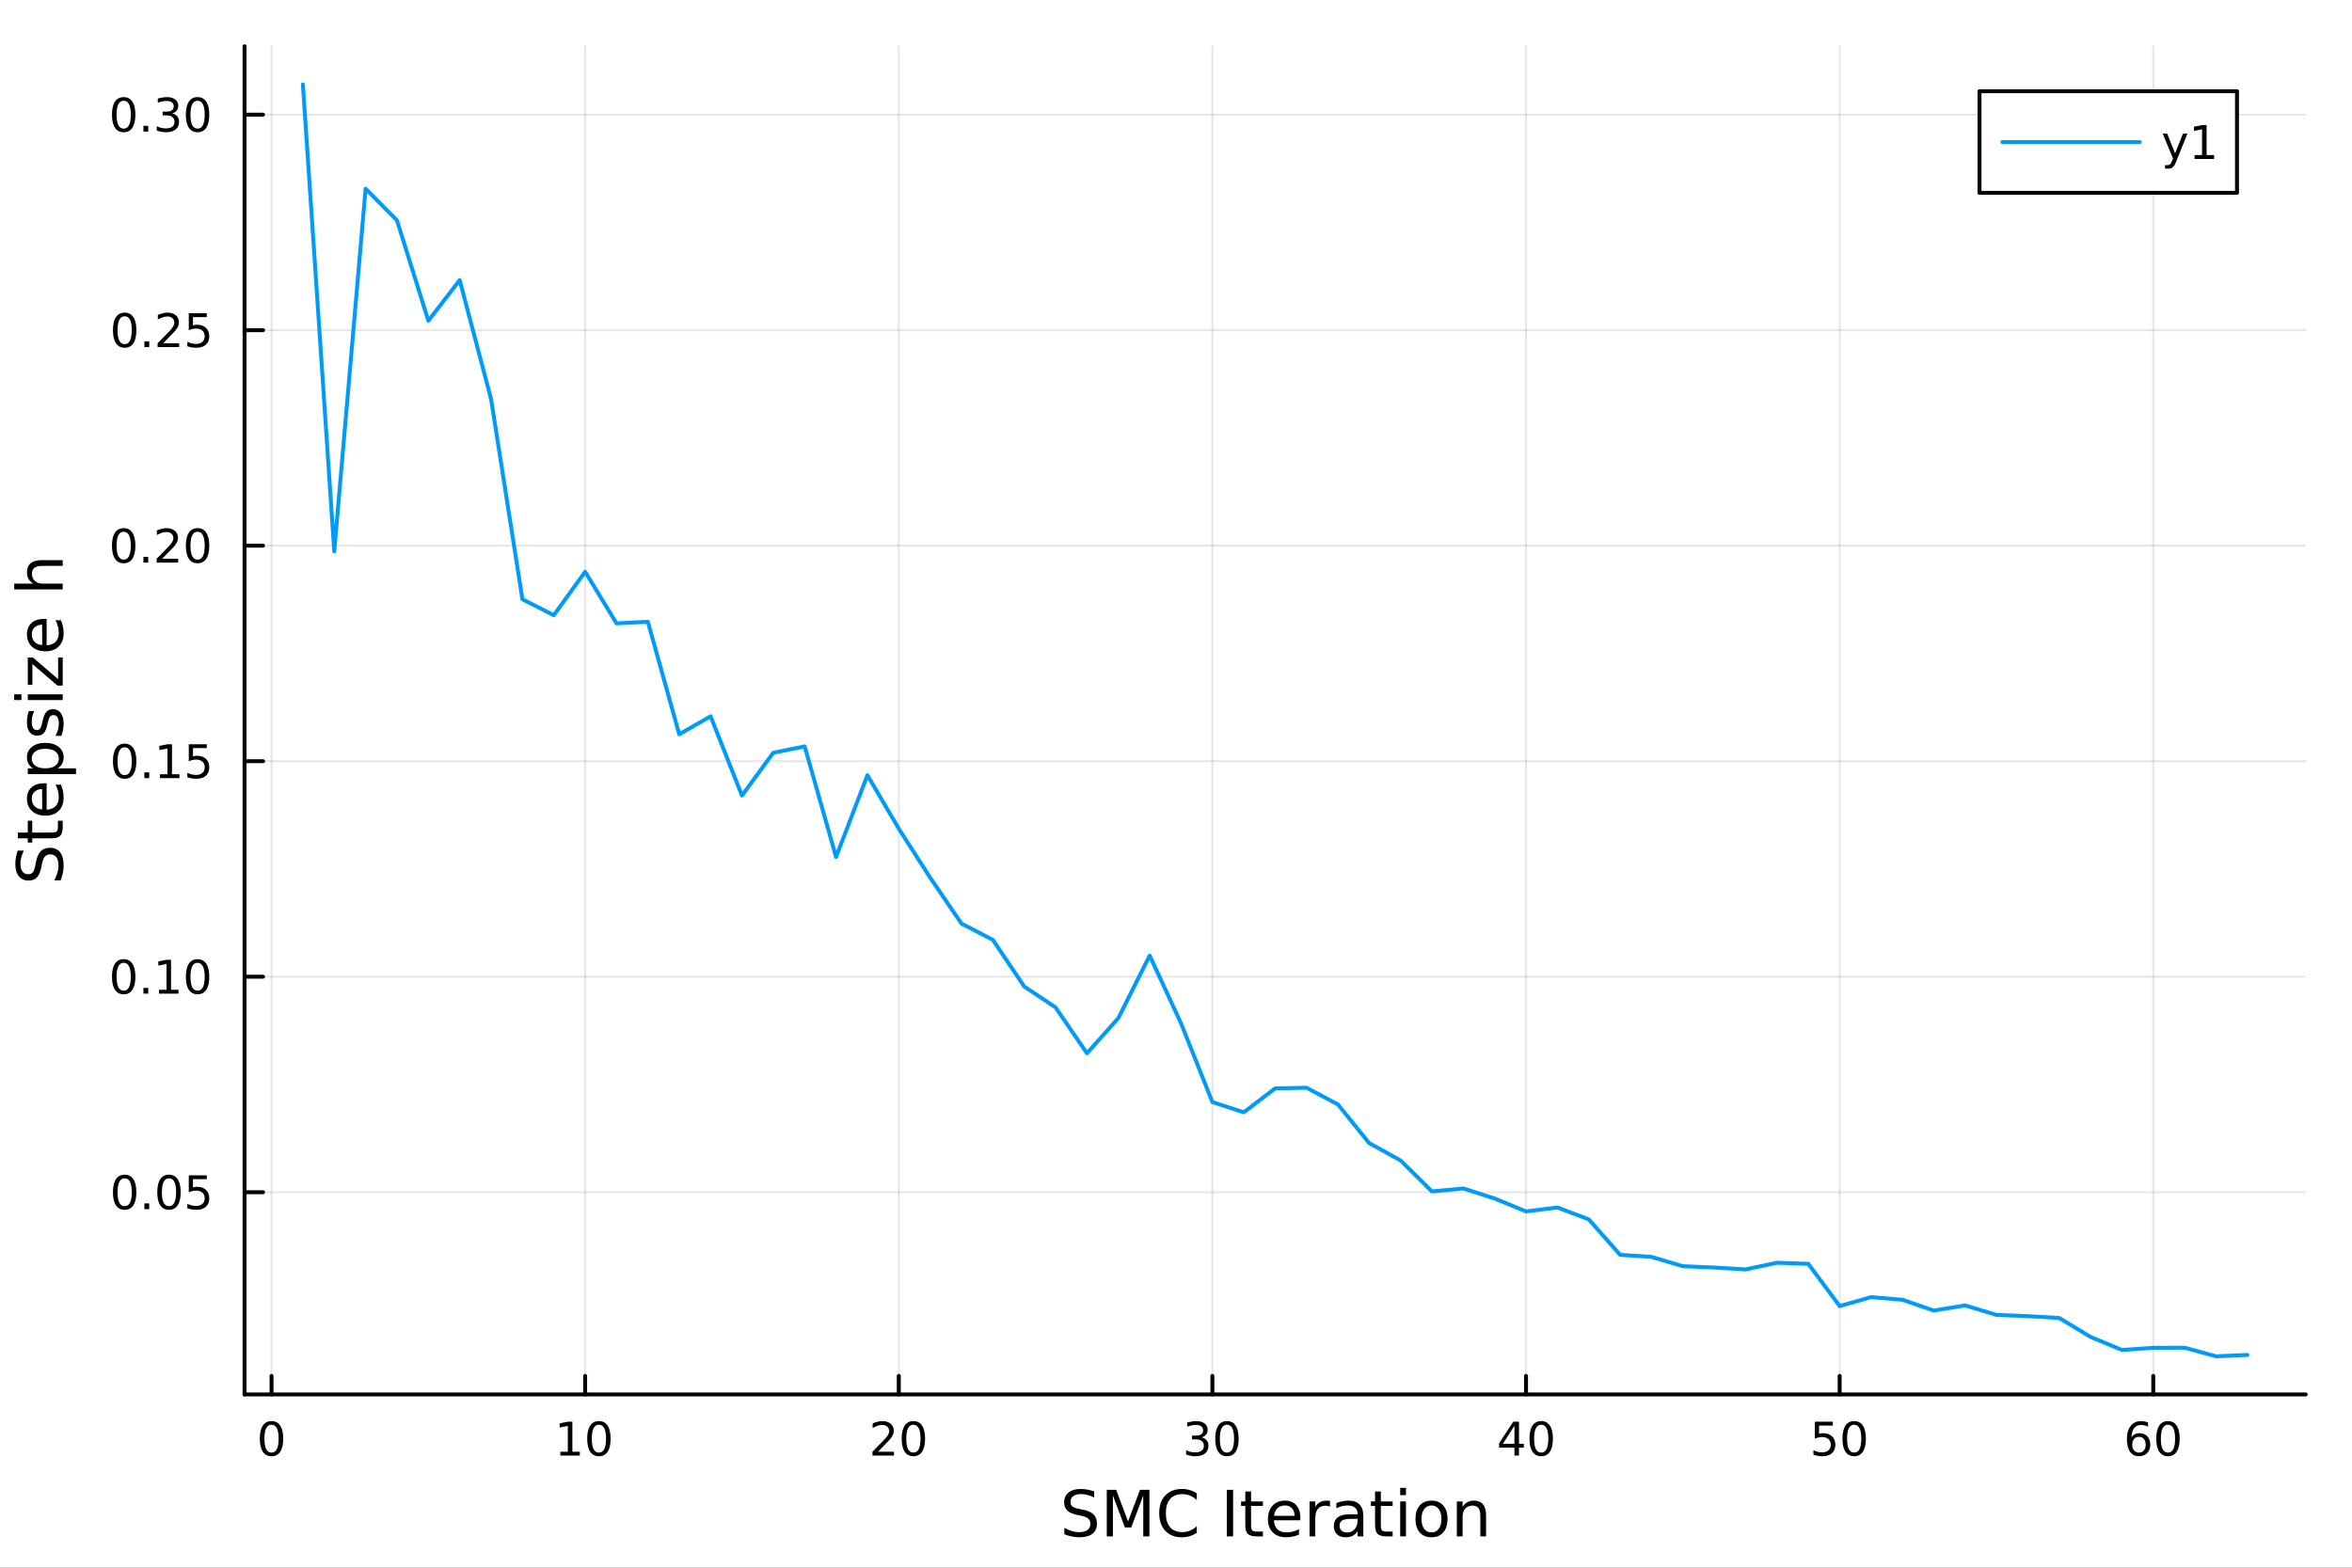<?xml version="1.0" encoding="utf-8"?>
<svg xmlns="http://www.w3.org/2000/svg" xmlns:xlink="http://www.w3.org/1999/xlink" width="600" height="400" viewBox="0 0 2400 1600">
<rect x="0" y="0" width="2400" height="1600" fill="#333333" stroke="none"/>
<defs>
  <clipPath id="clip180">
    <rect x="0" y="0" width="2400" height="1600"/>
  </clipPath>
</defs>
<path clip-path="url(#clip180)" d="M0 1600 L2400 1600 L2400 0 L0 0  Z" fill="#ffffff" fill-rule="evenodd" fill-opacity="1"/>
<defs>
  <clipPath id="clip181">
    <rect x="480" y="0" width="1681" height="1600"/>
  </clipPath>
</defs>
<path clip-path="url(#clip180)" d="M249.542 1423.18 L2352.76 1423.18 L2352.76 47.244 L249.542 47.244  Z" fill="#ffffff" fill-rule="evenodd" fill-opacity="1"/>
<defs>
  <clipPath id="clip182">
    <rect x="249" y="47" width="2104" height="1377"/>
  </clipPath>
</defs>
<polyline clip-path="url(#clip182)" style="stroke:#000000; stroke-linecap:round; stroke-linejoin:round; stroke-width:2; stroke-opacity:0.1; fill:none" points="277.064,1423.18 277.064,47.244 "/>
<polyline clip-path="url(#clip182)" style="stroke:#000000; stroke-linecap:round; stroke-linejoin:round; stroke-width:2; stroke-opacity:0.1; fill:none" points="597.091,1423.18 597.091,47.244 "/>
<polyline clip-path="url(#clip182)" style="stroke:#000000; stroke-linecap:round; stroke-linejoin:round; stroke-width:2; stroke-opacity:0.1; fill:none" points="917.117,1423.18 917.117,47.244 "/>
<polyline clip-path="url(#clip182)" style="stroke:#000000; stroke-linecap:round; stroke-linejoin:round; stroke-width:2; stroke-opacity:0.1; fill:none" points="1237.14,1423.18 1237.14,47.244 "/>
<polyline clip-path="url(#clip182)" style="stroke:#000000; stroke-linecap:round; stroke-linejoin:round; stroke-width:2; stroke-opacity:0.1; fill:none" points="1557.17,1423.18 1557.17,47.244 "/>
<polyline clip-path="url(#clip182)" style="stroke:#000000; stroke-linecap:round; stroke-linejoin:round; stroke-width:2; stroke-opacity:0.1; fill:none" points="1877.2,1423.18 1877.2,47.244 "/>
<polyline clip-path="url(#clip182)" style="stroke:#000000; stroke-linecap:round; stroke-linejoin:round; stroke-width:2; stroke-opacity:0.1; fill:none" points="2197.22,1423.18 2197.22,47.244 "/>
<polyline clip-path="url(#clip182)" style="stroke:#000000; stroke-linecap:round; stroke-linejoin:round; stroke-width:2; stroke-opacity:0.1; fill:none" points="249.542,1216.8 2352.76,1216.8 "/>
<polyline clip-path="url(#clip182)" style="stroke:#000000; stroke-linecap:round; stroke-linejoin:round; stroke-width:2; stroke-opacity:0.1; fill:none" points="249.542,996.844 2352.76,996.844 "/>
<polyline clip-path="url(#clip182)" style="stroke:#000000; stroke-linecap:round; stroke-linejoin:round; stroke-width:2; stroke-opacity:0.1; fill:none" points="249.542,776.889 2352.76,776.889 "/>
<polyline clip-path="url(#clip182)" style="stroke:#000000; stroke-linecap:round; stroke-linejoin:round; stroke-width:2; stroke-opacity:0.1; fill:none" points="249.542,556.934 2352.76,556.934 "/>
<polyline clip-path="url(#clip182)" style="stroke:#000000; stroke-linecap:round; stroke-linejoin:round; stroke-width:2; stroke-opacity:0.1; fill:none" points="249.542,336.98 2352.76,336.98 "/>
<polyline clip-path="url(#clip182)" style="stroke:#000000; stroke-linecap:round; stroke-linejoin:round; stroke-width:2; stroke-opacity:0.1; fill:none" points="249.542,117.025 2352.76,117.025 "/>
<polyline clip-path="url(#clip180)" style="stroke:#000000; stroke-linecap:round; stroke-linejoin:round; stroke-width:4; stroke-opacity:1; fill:none" points="249.542,1423.18 2352.76,1423.18 "/>
<polyline clip-path="url(#clip180)" style="stroke:#000000; stroke-linecap:round; stroke-linejoin:round; stroke-width:4; stroke-opacity:1; fill:none" points="277.064,1423.18 277.064,1404.28 "/>
<polyline clip-path="url(#clip180)" style="stroke:#000000; stroke-linecap:round; stroke-linejoin:round; stroke-width:4; stroke-opacity:1; fill:none" points="597.091,1423.18 597.091,1404.28 "/>
<polyline clip-path="url(#clip180)" style="stroke:#000000; stroke-linecap:round; stroke-linejoin:round; stroke-width:4; stroke-opacity:1; fill:none" points="917.117,1423.18 917.117,1404.28 "/>
<polyline clip-path="url(#clip180)" style="stroke:#000000; stroke-linecap:round; stroke-linejoin:round; stroke-width:4; stroke-opacity:1; fill:none" points="1237.14,1423.18 1237.14,1404.28 "/>
<polyline clip-path="url(#clip180)" style="stroke:#000000; stroke-linecap:round; stroke-linejoin:round; stroke-width:4; stroke-opacity:1; fill:none" points="1557.17,1423.18 1557.17,1404.28 "/>
<polyline clip-path="url(#clip180)" style="stroke:#000000; stroke-linecap:round; stroke-linejoin:round; stroke-width:4; stroke-opacity:1; fill:none" points="1877.2,1423.18 1877.2,1404.28 "/>
<polyline clip-path="url(#clip180)" style="stroke:#000000; stroke-linecap:round; stroke-linejoin:round; stroke-width:4; stroke-opacity:1; fill:none" points="2197.22,1423.18 2197.22,1404.28 "/>
<path clip-path="url(#clip180)" d="M277.064 1454.1 Q273.453 1454.1 271.625 1457.66 Q269.819 1461.2 269.819 1468.33 Q269.819 1475.44 271.625 1479.01 Q273.453 1482.55 277.064 1482.55 Q280.699 1482.55 282.504 1479.01 Q284.333 1475.44 284.333 1468.33 Q284.333 1461.2 282.504 1457.66 Q280.699 1454.1 277.064 1454.1 M277.064 1450.39 Q282.874 1450.39 285.93 1455 Q289.009 1459.58 289.009 1468.33 Q289.009 1477.06 285.93 1481.67 Q282.874 1486.25 277.064 1486.25 Q271.254 1486.25 268.175 1481.67 Q265.12 1477.06 265.12 1468.33 Q265.12 1459.58 268.175 1455 Q271.254 1450.39 277.064 1450.39 Z" fill="#000000" fill-rule="nonzero" fill-opacity="1" /><path clip-path="url(#clip180)" d="M571.778 1481.64 L579.417 1481.64 L579.417 1455.28 L571.107 1456.95 L571.107 1452.69 L579.371 1451.02 L584.047 1451.02 L584.047 1481.64 L591.686 1481.64 L591.686 1485.58 L571.778 1485.58 L571.778 1481.64 Z" fill="#000000" fill-rule="nonzero" fill-opacity="1" /><path clip-path="url(#clip180)" d="M611.13 1454.1 Q607.519 1454.1 605.69 1457.66 Q603.885 1461.2 603.885 1468.33 Q603.885 1475.44 605.69 1479.01 Q607.519 1482.55 611.13 1482.55 Q614.764 1482.55 616.57 1479.01 Q618.399 1475.44 618.399 1468.33 Q618.399 1461.2 616.57 1457.66 Q614.764 1454.1 611.13 1454.1 M611.13 1450.39 Q616.94 1450.39 619.996 1455 Q623.074 1459.58 623.074 1468.33 Q623.074 1477.06 619.996 1481.67 Q616.94 1486.25 611.13 1486.25 Q605.32 1486.25 602.241 1481.67 Q599.186 1477.06 599.186 1468.33 Q599.186 1459.58 602.241 1455 Q605.32 1450.39 611.13 1450.39 Z" fill="#000000" fill-rule="nonzero" fill-opacity="1" /><path clip-path="url(#clip180)" d="M895.89 1481.64 L912.21 1481.64 L912.21 1485.58 L890.266 1485.58 L890.266 1481.64 Q892.928 1478.89 897.511 1474.26 Q902.117 1469.61 903.298 1468.27 Q905.543 1465.74 906.423 1464.01 Q907.326 1462.25 907.326 1460.56 Q907.326 1457.8 905.381 1456.07 Q903.46 1454.33 900.358 1454.33 Q898.159 1454.33 895.705 1455.09 Q893.275 1455.86 890.497 1457.41 L890.497 1452.69 Q893.321 1451.55 895.775 1450.97 Q898.228 1450.39 900.265 1450.39 Q905.636 1450.39 908.83 1453.08 Q912.025 1455.77 912.025 1460.26 Q912.025 1462.39 911.214 1464.31 Q910.427 1466.2 908.321 1468.8 Q907.742 1469.47 904.64 1472.69 Q901.539 1475.88 895.89 1481.64 Z" fill="#000000" fill-rule="nonzero" fill-opacity="1" /><path clip-path="url(#clip180)" d="M932.025 1454.1 Q928.413 1454.1 926.585 1457.66 Q924.779 1461.2 924.779 1468.33 Q924.779 1475.44 926.585 1479.01 Q928.413 1482.55 932.025 1482.55 Q935.659 1482.55 937.464 1479.01 Q939.293 1475.44 939.293 1468.33 Q939.293 1461.2 937.464 1457.66 Q935.659 1454.1 932.025 1454.1 M932.025 1450.39 Q937.835 1450.39 940.89 1455 Q943.969 1459.58 943.969 1468.33 Q943.969 1477.06 940.89 1481.67 Q937.835 1486.25 932.025 1486.25 Q926.214 1486.25 923.136 1481.67 Q920.08 1477.06 920.08 1468.33 Q920.08 1459.58 923.136 1455 Q926.214 1450.39 932.025 1450.39 Z" fill="#000000" fill-rule="nonzero" fill-opacity="1" /><path clip-path="url(#clip180)" d="M1225.99 1466.95 Q1229.34 1467.66 1231.22 1469.93 Q1233.12 1472.2 1233.12 1475.53 Q1233.12 1480.65 1229.6 1483.45 Q1226.08 1486.25 1219.6 1486.25 Q1217.42 1486.25 1215.11 1485.81 Q1212.82 1485.39 1210.36 1484.54 L1210.36 1480.02 Q1212.31 1481.16 1214.62 1481.74 Q1216.94 1482.32 1219.46 1482.32 Q1223.86 1482.32 1226.15 1480.58 Q1228.46 1478.84 1228.46 1475.53 Q1228.46 1472.48 1226.31 1470.77 Q1224.18 1469.03 1220.36 1469.03 L1216.33 1469.03 L1216.33 1465.19 L1220.55 1465.19 Q1224 1465.19 1225.82 1463.82 Q1227.65 1462.43 1227.65 1459.84 Q1227.65 1457.18 1225.75 1455.77 Q1223.88 1454.33 1220.36 1454.33 Q1218.44 1454.33 1216.24 1454.75 Q1214.04 1455.16 1211.4 1456.04 L1211.4 1451.88 Q1214.07 1451.14 1216.38 1450.77 Q1218.72 1450.39 1220.78 1450.39 Q1226.1 1450.39 1229.2 1452.83 Q1232.31 1455.23 1232.31 1459.35 Q1232.31 1462.22 1230.66 1464.21 Q1229.02 1466.18 1225.99 1466.95 Z" fill="#000000" fill-rule="nonzero" fill-opacity="1" /><path clip-path="url(#clip180)" d="M1251.98 1454.1 Q1248.37 1454.1 1246.54 1457.66 Q1244.74 1461.2 1244.74 1468.33 Q1244.74 1475.44 1246.54 1479.01 Q1248.37 1482.55 1251.98 1482.55 Q1255.62 1482.55 1257.42 1479.01 Q1259.25 1475.44 1259.25 1468.33 Q1259.25 1461.2 1257.42 1457.66 Q1255.62 1454.1 1251.98 1454.1 M1251.98 1450.39 Q1257.79 1450.39 1260.85 1455 Q1263.93 1459.58 1263.93 1468.33 Q1263.93 1477.06 1260.85 1481.67 Q1257.79 1486.25 1251.98 1486.25 Q1246.17 1486.25 1243.09 1481.67 Q1240.04 1477.06 1240.04 1468.33 Q1240.04 1459.58 1243.09 1455 Q1246.17 1450.39 1251.98 1450.39 Z" fill="#000000" fill-rule="nonzero" fill-opacity="1" /><path clip-path="url(#clip180)" d="M1545.34 1455.09 L1533.54 1473.54 L1545.34 1473.54 L1545.34 1455.09 M1544.11 1451.02 L1549.99 1451.02 L1549.99 1473.54 L1554.92 1473.54 L1554.92 1477.43 L1549.99 1477.43 L1549.99 1485.58 L1545.34 1485.58 L1545.34 1477.43 L1529.74 1477.43 L1529.74 1472.92 L1544.11 1451.02 Z" fill="#000000" fill-rule="nonzero" fill-opacity="1" /><path clip-path="url(#clip180)" d="M1572.66 1454.1 Q1569.05 1454.1 1567.22 1457.66 Q1565.41 1461.2 1565.41 1468.33 Q1565.41 1475.44 1567.22 1479.01 Q1569.05 1482.55 1572.66 1482.55 Q1576.29 1482.55 1578.1 1479.01 Q1579.92 1475.44 1579.92 1468.33 Q1579.92 1461.2 1578.1 1457.66 Q1576.29 1454.1 1572.66 1454.1 M1572.66 1450.39 Q1578.47 1450.39 1581.52 1455 Q1584.6 1459.58 1584.6 1468.33 Q1584.6 1477.06 1581.52 1481.67 Q1578.47 1486.25 1572.66 1486.25 Q1566.85 1486.25 1563.77 1481.67 Q1560.71 1477.06 1560.71 1468.33 Q1560.71 1459.58 1563.77 1455 Q1566.85 1450.39 1572.66 1450.39 Z" fill="#000000" fill-rule="nonzero" fill-opacity="1" /><path clip-path="url(#clip180)" d="M1851.9 1451.02 L1870.25 1451.02 L1870.25 1454.96 L1856.18 1454.96 L1856.18 1463.43 Q1857.2 1463.08 1858.22 1462.92 Q1859.23 1462.73 1860.25 1462.73 Q1866.04 1462.73 1869.42 1465.9 Q1872.8 1469.08 1872.8 1474.49 Q1872.8 1480.07 1869.33 1483.17 Q1865.85 1486.25 1859.53 1486.25 Q1857.36 1486.25 1855.09 1485.88 Q1852.84 1485.51 1850.44 1484.77 L1850.44 1480.07 Q1852.52 1481.2 1854.74 1481.76 Q1856.97 1482.32 1859.44 1482.32 Q1863.45 1482.32 1865.78 1480.21 Q1868.12 1478.1 1868.12 1474.49 Q1868.12 1470.88 1865.78 1468.77 Q1863.45 1466.67 1859.44 1466.67 Q1857.57 1466.67 1855.69 1467.08 Q1853.84 1467.5 1851.9 1468.38 L1851.9 1451.02 Z" fill="#000000" fill-rule="nonzero" fill-opacity="1" /><path clip-path="url(#clip180)" d="M1892.01 1454.1 Q1888.4 1454.1 1886.57 1457.66 Q1884.77 1461.2 1884.77 1468.33 Q1884.77 1475.44 1886.57 1479.01 Q1888.4 1482.55 1892.01 1482.55 Q1895.65 1482.55 1897.45 1479.01 Q1899.28 1475.44 1899.28 1468.33 Q1899.28 1461.2 1897.45 1457.66 Q1895.65 1454.1 1892.01 1454.1 M1892.01 1450.39 Q1897.82 1450.39 1900.88 1455 Q1903.96 1459.58 1903.96 1468.33 Q1903.96 1477.06 1900.88 1481.67 Q1897.82 1486.25 1892.01 1486.25 Q1886.2 1486.25 1883.12 1481.67 Q1880.07 1477.06 1880.07 1468.33 Q1880.07 1459.58 1883.12 1455 Q1886.2 1450.39 1892.01 1450.39 Z" fill="#000000" fill-rule="nonzero" fill-opacity="1" /><path clip-path="url(#clip180)" d="M2182.63 1466.44 Q2179.48 1466.44 2177.63 1468.59 Q2175.8 1470.74 2175.8 1474.49 Q2175.8 1478.22 2177.63 1480.39 Q2179.48 1482.55 2182.63 1482.55 Q2185.78 1482.55 2187.61 1480.39 Q2189.46 1478.22 2189.46 1474.49 Q2189.46 1470.74 2187.61 1468.59 Q2185.78 1466.44 2182.63 1466.44 M2191.91 1451.78 L2191.91 1456.04 Q2190.15 1455.21 2188.35 1454.77 Q2186.56 1454.33 2184.8 1454.33 Q2180.17 1454.33 2177.72 1457.45 Q2175.29 1460.58 2174.94 1466.9 Q2176.31 1464.89 2178.37 1463.82 Q2180.43 1462.73 2182.91 1462.73 Q2188.11 1462.73 2191.12 1465.9 Q2194.16 1469.05 2194.16 1474.49 Q2194.16 1479.82 2191.01 1483.03 Q2187.86 1486.25 2182.63 1486.25 Q2176.63 1486.25 2173.46 1481.67 Q2170.29 1477.06 2170.29 1468.33 Q2170.29 1460.14 2174.18 1455.28 Q2178.07 1450.39 2184.62 1450.39 Q2186.38 1450.39 2188.16 1450.74 Q2189.97 1451.09 2191.91 1451.78 Z" fill="#000000" fill-rule="nonzero" fill-opacity="1" /><path clip-path="url(#clip180)" d="M2212.21 1454.1 Q2208.6 1454.1 2206.77 1457.66 Q2204.97 1461.2 2204.97 1468.33 Q2204.97 1475.44 2206.77 1479.01 Q2208.6 1482.55 2212.21 1482.55 Q2215.85 1482.55 2217.65 1479.01 Q2219.48 1475.44 2219.48 1468.33 Q2219.48 1461.2 2217.65 1457.66 Q2215.85 1454.1 2212.21 1454.1 M2212.21 1450.39 Q2218.02 1450.39 2221.08 1455 Q2224.16 1459.58 2224.16 1468.33 Q2224.16 1477.06 2221.08 1481.67 Q2218.02 1486.25 2212.21 1486.25 Q2206.4 1486.25 2203.32 1481.67 Q2200.27 1477.06 2200.27 1468.33 Q2200.27 1459.58 2203.32 1455 Q2206.4 1450.39 2212.21 1450.39 Z" fill="#000000" fill-rule="nonzero" fill-opacity="1" /><path clip-path="url(#clip180)" d="M1116.48 1522.08 L1116.48 1528.35 Q1112.82 1526.6 1109.57 1525.74 Q1106.33 1524.88 1103.3 1524.88 Q1098.05 1524.88 1095.19 1526.92 Q1092.35 1528.96 1092.35 1532.71 Q1092.35 1535.87 1094.23 1537.49 Q1096.14 1539.08 1101.42 1540.07 L1105.31 1540.86 Q1112.5 1542.23 1115.91 1545.7 Q1119.34 1549.14 1119.34 1554.93 Q1119.34 1561.84 1114.7 1565.4 Q1110.08 1568.97 1101.14 1568.97 Q1097.76 1568.97 1093.95 1568.2 Q1090.16 1567.44 1086.08 1565.94 L1086.08 1559.32 Q1090 1561.52 1093.75 1562.63 Q1097.51 1563.75 1101.14 1563.75 Q1106.64 1563.75 1109.64 1561.58 Q1112.63 1559.42 1112.63 1555.41 Q1112.63 1551.91 1110.46 1549.93 Q1108.33 1547.96 1103.43 1546.97 L1099.52 1546.21 Q1092.32 1544.78 1089.11 1541.72 Q1085.89 1538.67 1085.89 1533.22 Q1085.89 1526.92 1090.32 1523.29 Q1094.77 1519.66 1102.57 1519.66 Q1105.91 1519.66 1109.38 1520.27 Q1112.85 1520.87 1116.48 1522.08 Z" fill="#000000" fill-rule="nonzero" fill-opacity="1" /><path clip-path="url(#clip180)" d="M1129.37 1520.52 L1138.95 1520.52 L1151.08 1552.86 L1163.27 1520.52 L1172.85 1520.52 L1172.85 1568.04 L1166.58 1568.04 L1166.58 1526.32 L1154.32 1558.91 L1147.86 1558.91 L1135.61 1526.32 L1135.61 1568.04 L1129.37 1568.04 L1129.37 1520.52 Z" fill="#000000" fill-rule="nonzero" fill-opacity="1" /><path clip-path="url(#clip180)" d="M1221.2 1524.18 L1221.2 1530.96 Q1217.95 1527.94 1214.26 1526.44 Q1210.6 1524.95 1206.46 1524.95 Q1198.31 1524.95 1193.98 1529.95 Q1189.65 1534.91 1189.65 1544.33 Q1189.65 1553.72 1193.98 1558.72 Q1198.31 1563.68 1206.46 1563.68 Q1210.6 1563.68 1214.26 1562.19 Q1217.95 1560.69 1221.2 1557.67 L1221.2 1564.38 Q1217.82 1566.68 1214.03 1567.82 Q1210.28 1568.97 1206.08 1568.97 Q1195.29 1568.97 1189.08 1562.38 Q1182.87 1555.76 1182.87 1544.33 Q1182.87 1532.87 1189.08 1526.28 Q1195.29 1519.66 1206.08 1519.66 Q1210.34 1519.66 1214.1 1520.81 Q1217.89 1521.92 1221.2 1524.18 Z" fill="#000000" fill-rule="nonzero" fill-opacity="1" /><path clip-path="url(#clip180)" d="M1251.85 1520.52 L1258.28 1520.52 L1258.28 1568.04 L1251.85 1568.04 L1251.85 1520.52 Z" fill="#000000" fill-rule="nonzero" fill-opacity="1" /><path clip-path="url(#clip180)" d="M1276.61 1522.27 L1276.61 1532.4 L1288.67 1532.4 L1288.67 1536.95 L1276.61 1536.95 L1276.61 1556.3 Q1276.61 1560.66 1277.79 1561.9 Q1279 1563.14 1282.66 1563.14 L1288.67 1563.14 L1288.67 1568.04 L1282.66 1568.04 Q1275.88 1568.04 1273.3 1565.53 Q1270.72 1562.98 1270.72 1556.3 L1270.72 1536.95 L1266.42 1536.95 L1266.42 1532.4 L1270.72 1532.4 L1270.72 1522.27 L1276.61 1522.27 Z" fill="#000000" fill-rule="nonzero" fill-opacity="1" /><path clip-path="url(#clip180)" d="M1326.87 1548.76 L1326.87 1551.62 L1299.94 1551.62 Q1300.32 1557.67 1303.57 1560.85 Q1306.85 1564 1312.67 1564 Q1316.04 1564 1319.2 1563.17 Q1322.38 1562.35 1325.5 1560.69 L1325.5 1566.23 Q1322.35 1567.57 1319.04 1568.27 Q1315.73 1568.97 1312.32 1568.97 Q1303.79 1568.97 1298.79 1564 Q1293.83 1559.04 1293.83 1550.57 Q1293.83 1541.82 1298.54 1536.69 Q1303.28 1531.54 1311.3 1531.54 Q1318.5 1531.54 1322.67 1536.18 Q1326.87 1540.8 1326.87 1548.76 M1321.01 1547.04 Q1320.95 1542.23 1318.3 1539.37 Q1315.69 1536.5 1311.37 1536.5 Q1306.46 1536.5 1303.5 1539.27 Q1300.58 1542.04 1300.13 1547.07 L1321.01 1547.04 Z" fill="#000000" fill-rule="nonzero" fill-opacity="1" /><path clip-path="url(#clip180)" d="M1357.14 1537.87 Q1356.15 1537.3 1354.97 1537.04 Q1353.83 1536.76 1352.42 1536.76 Q1347.46 1536.76 1344.79 1540 Q1342.14 1543.22 1342.14 1549.27 L1342.14 1568.04 L1336.26 1568.04 L1336.26 1532.4 L1342.14 1532.4 L1342.14 1537.93 Q1343.99 1534.69 1346.95 1533.13 Q1349.91 1531.54 1354.14 1531.54 Q1354.75 1531.54 1355.48 1531.63 Q1356.21 1531.7 1357.1 1531.85 L1357.14 1537.87 Z" fill="#000000" fill-rule="nonzero" fill-opacity="1" /><path clip-path="url(#clip180)" d="M1379.48 1550.12 Q1372.38 1550.12 1369.64 1551.75 Q1366.91 1553.37 1366.91 1557.29 Q1366.91 1560.4 1368.94 1562.25 Q1371.01 1564.07 1374.55 1564.07 Q1379.42 1564.07 1382.34 1560.63 Q1385.3 1557.16 1385.3 1551.43 L1385.3 1550.12 L1379.48 1550.12 M1391.16 1547.71 L1391.16 1568.04 L1385.3 1568.04 L1385.3 1562.63 Q1383.3 1565.88 1380.31 1567.44 Q1377.31 1568.97 1372.99 1568.97 Q1367.51 1568.97 1364.26 1565.91 Q1361.05 1562.82 1361.05 1557.67 Q1361.05 1551.65 1365.06 1548.6 Q1369.1 1545.54 1377.09 1545.54 L1385.3 1545.54 L1385.3 1544.97 Q1385.3 1540.93 1382.63 1538.73 Q1379.99 1536.5 1375.18 1536.5 Q1372.13 1536.5 1369.23 1537.23 Q1366.33 1537.97 1363.66 1539.43 L1363.66 1534.02 Q1366.87 1532.78 1369.9 1532.17 Q1372.92 1531.54 1375.79 1531.54 Q1383.52 1531.54 1387.34 1535.55 Q1391.16 1539.56 1391.16 1547.71 Z" fill="#000000" fill-rule="nonzero" fill-opacity="1" /><path clip-path="url(#clip180)" d="M1409.02 1522.27 L1409.02 1532.4 L1421.08 1532.4 L1421.08 1536.95 L1409.02 1536.95 L1409.02 1556.3 Q1409.02 1560.66 1410.19 1561.9 Q1411.4 1563.14 1415.06 1563.14 L1421.08 1563.14 L1421.08 1568.04 L1415.06 1568.04 Q1408.28 1568.04 1405.71 1565.53 Q1403.13 1562.98 1403.13 1556.3 L1403.13 1536.95 L1398.83 1536.95 L1398.83 1532.4 L1403.13 1532.4 L1403.13 1522.27 L1409.02 1522.27 Z" fill="#000000" fill-rule="nonzero" fill-opacity="1" /><path clip-path="url(#clip180)" d="M1428.78 1532.4 L1434.64 1532.4 L1434.64 1568.04 L1428.78 1568.04 L1428.78 1532.4 M1428.78 1518.52 L1434.64 1518.52 L1434.64 1525.93 L1428.78 1525.93 L1428.78 1518.52 Z" fill="#000000" fill-rule="nonzero" fill-opacity="1" /><path clip-path="url(#clip180)" d="M1460.71 1536.5 Q1455.99 1536.5 1453.26 1540.19 Q1450.52 1543.85 1450.52 1550.25 Q1450.52 1556.65 1453.23 1560.34 Q1455.96 1564 1460.71 1564 Q1465.38 1564 1468.12 1560.31 Q1470.86 1556.62 1470.86 1550.25 Q1470.86 1543.92 1468.12 1540.23 Q1465.38 1536.5 1460.71 1536.5 M1460.71 1531.54 Q1468.34 1531.54 1472.7 1536.5 Q1477.07 1541.47 1477.07 1550.25 Q1477.07 1559 1472.7 1564 Q1468.34 1568.97 1460.71 1568.97 Q1453.03 1568.97 1448.67 1564 Q1444.35 1559 1444.35 1550.25 Q1444.35 1541.47 1448.67 1536.5 Q1453.03 1531.54 1460.71 1531.54 Z" fill="#000000" fill-rule="nonzero" fill-opacity="1" /><path clip-path="url(#clip180)" d="M1516.41 1546.53 L1516.41 1568.04 L1510.55 1568.04 L1510.55 1546.72 Q1510.55 1541.66 1508.58 1539.14 Q1506.6 1536.63 1502.66 1536.63 Q1497.91 1536.63 1495.18 1539.65 Q1492.44 1542.68 1492.44 1547.9 L1492.44 1568.04 L1486.55 1568.04 L1486.55 1532.4 L1492.44 1532.4 L1492.44 1537.93 Q1494.54 1534.72 1497.37 1533.13 Q1500.24 1531.54 1503.96 1531.54 Q1510.1 1531.54 1513.25 1535.36 Q1516.41 1539.14 1516.41 1546.53 Z" fill="#000000" fill-rule="nonzero" fill-opacity="1" /><polyline clip-path="url(#clip180)" style="stroke:#000000; stroke-linecap:round; stroke-linejoin:round; stroke-width:4; stroke-opacity:1; fill:none" points="249.542,1423.18 249.542,47.244 "/>
<polyline clip-path="url(#clip180)" style="stroke:#000000; stroke-linecap:round; stroke-linejoin:round; stroke-width:4; stroke-opacity:1; fill:none" points="249.542,1216.8 268.44,1216.8 "/>
<polyline clip-path="url(#clip180)" style="stroke:#000000; stroke-linecap:round; stroke-linejoin:round; stroke-width:4; stroke-opacity:1; fill:none" points="249.542,996.844 268.44,996.844 "/>
<polyline clip-path="url(#clip180)" style="stroke:#000000; stroke-linecap:round; stroke-linejoin:round; stroke-width:4; stroke-opacity:1; fill:none" points="249.542,776.889 268.44,776.889 "/>
<polyline clip-path="url(#clip180)" style="stroke:#000000; stroke-linecap:round; stroke-linejoin:round; stroke-width:4; stroke-opacity:1; fill:none" points="249.542,556.934 268.44,556.934 "/>
<polyline clip-path="url(#clip180)" style="stroke:#000000; stroke-linecap:round; stroke-linejoin:round; stroke-width:4; stroke-opacity:1; fill:none" points="249.542,336.98 268.44,336.98 "/>
<polyline clip-path="url(#clip180)" style="stroke:#000000; stroke-linecap:round; stroke-linejoin:round; stroke-width:4; stroke-opacity:1; fill:none" points="249.542,117.025 268.44,117.025 "/>
<path clip-path="url(#clip180)" d="M127.2 1202.6 Q123.589 1202.6 121.76 1206.16 Q119.955 1209.7 119.955 1216.83 Q119.955 1223.94 121.76 1227.5 Q123.589 1231.05 127.2 1231.05 Q130.834 1231.05 132.64 1227.5 Q134.468 1223.94 134.468 1216.83 Q134.468 1209.7 132.64 1206.16 Q130.834 1202.6 127.2 1202.6 M127.2 1198.89 Q133.01 1198.89 136.066 1203.5 Q139.144 1208.08 139.144 1216.83 Q139.144 1225.56 136.066 1230.17 Q133.01 1234.75 127.2 1234.75 Q121.39 1234.75 118.311 1230.17 Q115.256 1225.56 115.256 1216.83 Q115.256 1208.08 118.311 1203.5 Q121.39 1198.89 127.2 1198.89 Z" fill="#000000" fill-rule="nonzero" fill-opacity="1" /><path clip-path="url(#clip180)" d="M147.362 1228.2 L152.246 1228.2 L152.246 1234.08 L147.362 1234.08 L147.362 1228.2 Z" fill="#000000" fill-rule="nonzero" fill-opacity="1" /><path clip-path="url(#clip180)" d="M172.431 1202.6 Q168.82 1202.6 166.991 1206.16 Q165.186 1209.7 165.186 1216.83 Q165.186 1223.94 166.991 1227.5 Q168.82 1231.05 172.431 1231.05 Q176.065 1231.05 177.871 1227.5 Q179.7 1223.94 179.7 1216.83 Q179.7 1209.7 177.871 1206.16 Q176.065 1202.6 172.431 1202.6 M172.431 1198.89 Q178.241 1198.89 181.297 1203.5 Q184.376 1208.08 184.376 1216.83 Q184.376 1225.56 181.297 1230.17 Q178.241 1234.75 172.431 1234.75 Q166.621 1234.75 163.542 1230.17 Q160.487 1225.56 160.487 1216.83 Q160.487 1208.08 163.542 1203.5 Q166.621 1198.89 172.431 1198.89 Z" fill="#000000" fill-rule="nonzero" fill-opacity="1" /><path clip-path="url(#clip180)" d="M192.639 1199.52 L210.996 1199.52 L210.996 1203.45 L196.922 1203.45 L196.922 1211.93 Q197.94 1211.58 198.959 1211.42 Q199.977 1211.23 200.996 1211.23 Q206.783 1211.23 210.162 1214.4 Q213.542 1217.57 213.542 1222.99 Q213.542 1228.57 210.07 1231.67 Q206.598 1234.75 200.278 1234.75 Q198.102 1234.75 195.834 1234.38 Q193.588 1234.01 191.181 1233.27 L191.181 1228.57 Q193.264 1229.7 195.487 1230.26 Q197.709 1230.82 200.186 1230.82 Q204.19 1230.82 206.528 1228.71 Q208.866 1226.6 208.866 1222.99 Q208.866 1219.38 206.528 1217.27 Q204.19 1215.17 200.186 1215.17 Q198.311 1215.17 196.436 1215.58 Q194.584 1216 192.639 1216.88 L192.639 1199.52 Z" fill="#000000" fill-rule="nonzero" fill-opacity="1" /><path clip-path="url(#clip180)" d="M126.205 982.643 Q122.593 982.643 120.765 986.208 Q118.959 989.749 118.959 996.879 Q118.959 1003.99 120.765 1007.55 Q122.593 1011.09 126.205 1011.09 Q129.839 1011.09 131.644 1007.55 Q133.473 1003.99 133.473 996.879 Q133.473 989.749 131.644 986.208 Q129.839 982.643 126.205 982.643 M126.205 978.939 Q132.015 978.939 135.07 983.546 Q138.149 988.129 138.149 996.879 Q138.149 1005.61 135.07 1010.21 Q132.015 1014.8 126.205 1014.8 Q120.394 1014.8 117.316 1010.21 Q114.26 1005.61 114.26 996.879 Q114.26 988.129 117.316 983.546 Q120.394 978.939 126.205 978.939 Z" fill="#000000" fill-rule="nonzero" fill-opacity="1" /><path clip-path="url(#clip180)" d="M146.366 1008.24 L151.251 1008.24 L151.251 1014.12 L146.366 1014.12 L146.366 1008.24 Z" fill="#000000" fill-rule="nonzero" fill-opacity="1" /><path clip-path="url(#clip180)" d="M162.246 1010.19 L169.885 1010.19 L169.885 983.823 L161.575 985.49 L161.575 981.231 L169.839 979.564 L174.514 979.564 L174.514 1010.19 L182.153 1010.19 L182.153 1014.12 L162.246 1014.12 L162.246 1010.19 Z" fill="#000000" fill-rule="nonzero" fill-opacity="1" /><path clip-path="url(#clip180)" d="M201.598 982.643 Q197.987 982.643 196.158 986.208 Q194.352 989.749 194.352 996.879 Q194.352 1003.99 196.158 1007.55 Q197.987 1011.09 201.598 1011.09 Q205.232 1011.09 207.037 1007.55 Q208.866 1003.99 208.866 996.879 Q208.866 989.749 207.037 986.208 Q205.232 982.643 201.598 982.643 M201.598 978.939 Q207.408 978.939 210.463 983.546 Q213.542 988.129 213.542 996.879 Q213.542 1005.61 210.463 1010.21 Q207.408 1014.8 201.598 1014.8 Q195.787 1014.8 192.709 1010.21 Q189.653 1005.61 189.653 996.879 Q189.653 988.129 192.709 983.546 Q195.787 978.939 201.598 978.939 Z" fill="#000000" fill-rule="nonzero" fill-opacity="1" /><path clip-path="url(#clip180)" d="M127.2 762.688 Q123.589 762.688 121.76 766.253 Q119.955 769.794 119.955 776.924 Q119.955 784.03 121.76 787.595 Q123.589 791.137 127.2 791.137 Q130.834 791.137 132.64 787.595 Q134.468 784.03 134.468 776.924 Q134.468 769.794 132.64 766.253 Q130.834 762.688 127.2 762.688 M127.2 758.984 Q133.01 758.984 136.066 763.591 Q139.144 768.174 139.144 776.924 Q139.144 785.651 136.066 790.257 Q133.01 794.841 127.2 794.841 Q121.39 794.841 118.311 790.257 Q115.256 785.651 115.256 776.924 Q115.256 768.174 118.311 763.591 Q121.39 758.984 127.2 758.984 Z" fill="#000000" fill-rule="nonzero" fill-opacity="1" /><path clip-path="url(#clip180)" d="M147.362 788.29 L152.246 788.29 L152.246 794.169 L147.362 794.169 L147.362 788.29 Z" fill="#000000" fill-rule="nonzero" fill-opacity="1" /><path clip-path="url(#clip180)" d="M163.241 790.234 L170.88 790.234 L170.88 763.868 L162.57 765.535 L162.57 761.276 L170.834 759.609 L175.51 759.609 L175.51 790.234 L183.149 790.234 L183.149 794.169 L163.241 794.169 L163.241 790.234 Z" fill="#000000" fill-rule="nonzero" fill-opacity="1" /><path clip-path="url(#clip180)" d="M192.639 759.609 L210.996 759.609 L210.996 763.544 L196.922 763.544 L196.922 772.017 Q197.94 771.669 198.959 771.507 Q199.977 771.322 200.996 771.322 Q206.783 771.322 210.162 774.493 Q213.542 777.665 213.542 783.081 Q213.542 788.66 210.07 791.762 Q206.598 794.841 200.278 794.841 Q198.102 794.841 195.834 794.47 Q193.588 794.1 191.181 793.359 L191.181 788.66 Q193.264 789.794 195.487 790.35 Q197.709 790.905 200.186 790.905 Q204.19 790.905 206.528 788.799 Q208.866 786.692 208.866 783.081 Q208.866 779.47 206.528 777.364 Q204.19 775.257 200.186 775.257 Q198.311 775.257 196.436 775.674 Q194.584 776.091 192.639 776.97 L192.639 759.609 Z" fill="#000000" fill-rule="nonzero" fill-opacity="1" /><path clip-path="url(#clip180)" d="M126.205 542.733 Q122.593 542.733 120.765 546.298 Q118.959 549.84 118.959 556.969 Q118.959 564.076 120.765 567.64 Q122.593 571.182 126.205 571.182 Q129.839 571.182 131.644 567.64 Q133.473 564.076 133.473 556.969 Q133.473 549.84 131.644 546.298 Q129.839 542.733 126.205 542.733 M126.205 539.029 Q132.015 539.029 135.07 543.636 Q138.149 548.219 138.149 556.969 Q138.149 565.696 135.07 570.302 Q132.015 574.886 126.205 574.886 Q120.394 574.886 117.316 570.302 Q114.26 565.696 114.26 556.969 Q114.26 548.219 117.316 543.636 Q120.394 539.029 126.205 539.029 Z" fill="#000000" fill-rule="nonzero" fill-opacity="1" /><path clip-path="url(#clip180)" d="M146.366 568.335 L151.251 568.335 L151.251 574.214 L146.366 574.214 L146.366 568.335 Z" fill="#000000" fill-rule="nonzero" fill-opacity="1" /><path clip-path="url(#clip180)" d="M165.464 570.279 L181.783 570.279 L181.783 574.214 L159.839 574.214 L159.839 570.279 Q162.501 567.525 167.084 562.895 Q171.69 558.242 172.871 556.9 Q175.116 554.377 175.996 552.64 Q176.899 550.881 176.899 549.191 Q176.899 546.437 174.954 544.701 Q173.033 542.965 169.931 542.965 Q167.732 542.965 165.278 543.728 Q162.848 544.492 160.07 546.043 L160.07 541.321 Q162.894 540.187 165.348 539.608 Q167.802 539.029 169.839 539.029 Q175.209 539.029 178.403 541.715 Q181.598 544.4 181.598 548.89 Q181.598 551.02 180.788 552.941 Q180.001 554.84 177.894 557.432 Q177.315 558.103 174.214 561.321 Q171.112 564.515 165.464 570.279 Z" fill="#000000" fill-rule="nonzero" fill-opacity="1" /><path clip-path="url(#clip180)" d="M201.598 542.733 Q197.987 542.733 196.158 546.298 Q194.352 549.84 194.352 556.969 Q194.352 564.076 196.158 567.64 Q197.987 571.182 201.598 571.182 Q205.232 571.182 207.037 567.64 Q208.866 564.076 208.866 556.969 Q208.866 549.84 207.037 546.298 Q205.232 542.733 201.598 542.733 M201.598 539.029 Q207.408 539.029 210.463 543.636 Q213.542 548.219 213.542 556.969 Q213.542 565.696 210.463 570.302 Q207.408 574.886 201.598 574.886 Q195.787 574.886 192.709 570.302 Q189.653 565.696 189.653 556.969 Q189.653 548.219 192.709 543.636 Q195.787 539.029 201.598 539.029 Z" fill="#000000" fill-rule="nonzero" fill-opacity="1" /><path clip-path="url(#clip180)" d="M127.2 322.778 Q123.589 322.778 121.76 326.343 Q119.955 329.885 119.955 337.014 Q119.955 344.121 121.76 347.686 Q123.589 351.227 127.2 351.227 Q130.834 351.227 132.64 347.686 Q134.468 344.121 134.468 337.014 Q134.468 329.885 132.64 326.343 Q130.834 322.778 127.2 322.778 M127.2 319.075 Q133.01 319.075 136.066 323.681 Q139.144 328.264 139.144 337.014 Q139.144 345.741 136.066 350.348 Q133.01 354.931 127.2 354.931 Q121.39 354.931 118.311 350.348 Q115.256 345.741 115.256 337.014 Q115.256 328.264 118.311 323.681 Q121.39 319.075 127.2 319.075 Z" fill="#000000" fill-rule="nonzero" fill-opacity="1" /><path clip-path="url(#clip180)" d="M147.362 348.38 L152.246 348.38 L152.246 354.26 L147.362 354.26 L147.362 348.38 Z" fill="#000000" fill-rule="nonzero" fill-opacity="1" /><path clip-path="url(#clip180)" d="M166.459 350.324 L182.778 350.324 L182.778 354.26 L160.834 354.26 L160.834 350.324 Q163.496 347.57 168.079 342.94 Q172.686 338.287 173.866 336.945 Q176.112 334.422 176.991 332.686 Q177.894 330.926 177.894 329.237 Q177.894 326.482 175.95 324.746 Q174.028 323.01 170.927 323.01 Q168.727 323.01 166.274 323.774 Q163.843 324.538 161.065 326.088 L161.065 321.366 Q163.89 320.232 166.343 319.653 Q168.797 319.075 170.834 319.075 Q176.204 319.075 179.399 321.76 Q182.593 324.445 182.593 328.936 Q182.593 331.065 181.783 332.987 Q180.996 334.885 178.889 337.477 Q178.311 338.149 175.209 341.366 Q172.107 344.561 166.459 350.324 Z" fill="#000000" fill-rule="nonzero" fill-opacity="1" /><path clip-path="url(#clip180)" d="M192.639 319.7 L210.996 319.7 L210.996 323.635 L196.922 323.635 L196.922 332.107 Q197.94 331.76 198.959 331.598 Q199.977 331.412 200.996 331.412 Q206.783 331.412 210.162 334.584 Q213.542 337.755 213.542 343.172 Q213.542 348.75 210.07 351.852 Q206.598 354.931 200.278 354.931 Q198.102 354.931 195.834 354.561 Q193.588 354.19 191.181 353.449 L191.181 348.75 Q193.264 349.885 195.487 350.44 Q197.709 350.996 200.186 350.996 Q204.19 350.996 206.528 348.889 Q208.866 346.783 208.866 343.172 Q208.866 339.561 206.528 337.454 Q204.19 335.348 200.186 335.348 Q198.311 335.348 196.436 335.764 Q194.584 336.181 192.639 337.061 L192.639 319.7 Z" fill="#000000" fill-rule="nonzero" fill-opacity="1" /><path clip-path="url(#clip180)" d="M126.205 102.823 Q122.593 102.823 120.765 106.388 Q118.959 109.93 118.959 117.059 Q118.959 124.166 120.765 127.731 Q122.593 131.272 126.205 131.272 Q129.839 131.272 131.644 127.731 Q133.473 124.166 133.473 117.059 Q133.473 109.93 131.644 106.388 Q129.839 102.823 126.205 102.823 M126.205 99.12 Q132.015 99.12 135.07 103.726 Q138.149 108.31 138.149 117.059 Q138.149 125.786 135.07 130.393 Q132.015 134.976 126.205 134.976 Q120.394 134.976 117.316 130.393 Q114.26 125.786 114.26 117.059 Q114.26 108.31 117.316 103.726 Q120.394 99.12 126.205 99.12 Z" fill="#000000" fill-rule="nonzero" fill-opacity="1" /><path clip-path="url(#clip180)" d="M146.366 128.425 L151.251 128.425 L151.251 134.305 L146.366 134.305 L146.366 128.425 Z" fill="#000000" fill-rule="nonzero" fill-opacity="1" /><path clip-path="url(#clip180)" d="M175.602 115.671 Q178.959 116.388 180.834 118.657 Q182.732 120.925 182.732 124.259 Q182.732 129.374 179.214 132.175 Q175.695 134.976 169.214 134.976 Q167.038 134.976 164.723 134.536 Q162.431 134.12 159.978 133.263 L159.978 128.749 Q161.922 129.883 164.237 130.462 Q166.552 131.041 169.075 131.041 Q173.473 131.041 175.764 129.305 Q178.079 127.569 178.079 124.259 Q178.079 121.203 175.926 119.49 Q173.797 117.754 169.977 117.754 L165.95 117.754 L165.95 113.911 L170.163 113.911 Q173.612 113.911 175.44 112.546 Q177.269 111.157 177.269 108.564 Q177.269 105.902 175.371 104.49 Q173.496 103.055 169.977 103.055 Q168.056 103.055 165.857 103.472 Q163.658 103.888 161.019 104.768 L161.019 100.601 Q163.681 99.861 165.996 99.49 Q168.334 99.12 170.394 99.12 Q175.718 99.12 178.82 101.55 Q181.922 103.958 181.922 108.078 Q181.922 110.948 180.278 112.939 Q178.635 114.907 175.602 115.671 Z" fill="#000000" fill-rule="nonzero" fill-opacity="1" /><path clip-path="url(#clip180)" d="M201.598 102.823 Q197.987 102.823 196.158 106.388 Q194.352 109.93 194.352 117.059 Q194.352 124.166 196.158 127.731 Q197.987 131.272 201.598 131.272 Q205.232 131.272 207.037 127.731 Q208.866 124.166 208.866 117.059 Q208.866 109.93 207.037 106.388 Q205.232 102.823 201.598 102.823 M201.598 99.12 Q207.408 99.12 210.463 103.726 Q213.542 108.31 213.542 117.059 Q213.542 125.786 210.463 130.393 Q207.408 134.976 201.598 134.976 Q195.787 134.976 192.709 130.393 Q189.653 125.786 189.653 117.059 Q189.653 108.31 192.709 103.726 Q195.787 99.12 201.598 99.12 Z" fill="#000000" fill-rule="nonzero" fill-opacity="1" /><path clip-path="url(#clip180)" d="M18.044 868.128 L24.314 868.128 Q22.563 871.788 21.704 875.035 Q20.845 878.281 20.845 881.305 Q20.845 886.557 22.882 889.421 Q24.919 892.254 28.674 892.254 Q31.826 892.254 33.449 890.376 Q35.04 888.466 36.027 883.183 L36.823 879.3 Q38.191 872.106 41.66 868.701 Q45.098 865.263 50.891 865.263 Q57.798 865.263 61.362 869.91 Q64.927 874.525 64.927 883.469 Q64.927 886.843 64.163 890.663 Q63.399 894.45 61.904 898.524 L55.283 898.524 Q57.479 894.609 58.593 890.853 Q59.707 887.098 59.707 883.469 Q59.707 877.963 57.543 874.971 Q55.379 871.979 51.368 871.979 Q47.867 871.979 45.894 874.144 Q43.92 876.276 42.934 881.178 L42.17 885.093 Q40.737 892.286 37.682 895.5 Q34.626 898.715 29.184 898.715 Q22.882 898.715 19.253 894.291 Q15.625 889.835 15.625 882.037 Q15.625 878.695 16.23 875.226 Q16.834 871.756 18.044 868.128 Z" fill="#000000" fill-rule="nonzero" fill-opacity="1" /><path clip-path="url(#clip180)" d="M18.235 849.699 L28.356 849.699 L28.356 837.636 L32.908 837.636 L32.908 849.699 L52.259 849.699 Q56.62 849.699 57.861 848.522 Q59.103 847.312 59.103 843.652 L59.103 837.636 L64.004 837.636 L64.004 843.652 Q64.004 850.431 61.49 853.009 Q58.943 855.587 52.259 855.587 L32.908 855.587 L32.908 859.884 L28.356 859.884 L28.356 855.587 L18.235 855.587 L18.235 849.699 Z" fill="#000000" fill-rule="nonzero" fill-opacity="1" /><path clip-path="url(#clip180)" d="M44.716 799.442 L47.581 799.442 L47.581 826.369 Q53.628 825.987 56.811 822.74 Q59.962 819.462 59.962 813.637 Q59.962 810.264 59.134 807.113 Q58.307 803.93 56.652 800.811 L62.19 800.811 Q63.527 803.962 64.227 807.272 Q64.927 810.582 64.927 813.988 Q64.927 822.518 59.962 827.515 Q54.997 832.48 46.53 832.48 Q37.777 832.48 32.653 827.769 Q27.497 823.027 27.497 815.006 Q27.497 807.813 32.144 803.643 Q36.759 799.442 44.716 799.442 M42.997 805.298 Q38.191 805.362 35.327 808.004 Q32.462 810.614 32.462 814.942 Q32.462 819.844 35.231 822.804 Q38 825.732 43.029 826.178 L42.997 805.298 Z" fill="#000000" fill-rule="nonzero" fill-opacity="1" /><path clip-path="url(#clip180)" d="M58.657 784.164 L77.563 784.164 L77.563 790.053 L28.356 790.053 L28.356 784.164 L33.767 784.164 Q30.584 782.318 29.056 779.517 Q27.497 776.685 27.497 772.77 Q27.497 766.277 32.653 762.234 Q37.809 758.16 46.212 758.16 Q54.615 758.16 59.771 762.234 Q64.927 766.277 64.927 772.77 Q64.927 776.685 63.399 779.517 Q61.84 782.318 58.657 784.164 M46.212 764.24 Q39.751 764.24 36.09 766.913 Q32.398 769.555 32.398 774.202 Q32.398 778.849 36.09 781.522 Q39.751 784.164 46.212 784.164 Q52.673 784.164 56.365 781.522 Q60.026 778.849 60.026 774.202 Q60.026 769.555 56.365 766.913 Q52.673 764.24 46.212 764.24 Z" fill="#000000" fill-rule="nonzero" fill-opacity="1" /><path clip-path="url(#clip180)" d="M29.407 725.727 L34.945 725.727 Q33.672 728.21 33.035 730.883 Q32.398 733.557 32.398 736.421 Q32.398 740.782 33.735 742.978 Q35.072 745.142 37.746 745.142 Q39.783 745.142 40.96 743.583 Q42.106 742.023 43.157 737.313 L43.602 735.307 Q44.939 729.069 47.39 726.459 Q49.809 723.817 54.169 723.817 Q59.134 723.817 62.031 727.764 Q64.927 731.679 64.927 738.554 Q64.927 741.419 64.354 744.538 Q63.813 747.625 62.699 751.063 L56.652 751.063 Q58.339 747.816 59.198 744.665 Q60.026 741.514 60.026 738.427 Q60.026 734.289 58.625 732.061 Q57.193 729.833 54.615 729.833 Q52.228 729.833 50.955 731.456 Q49.681 733.048 48.504 738.49 L48.026 740.527 Q46.88 745.97 44.525 748.389 Q42.138 750.808 38 750.808 Q32.971 750.808 30.234 747.243 Q27.497 743.678 27.497 737.122 Q27.497 733.875 27.974 731.011 Q28.452 728.146 29.407 725.727 Z" fill="#000000" fill-rule="nonzero" fill-opacity="1" /><path clip-path="url(#clip180)" d="M28.356 714.492 L28.356 708.635 L64.004 708.635 L64.004 714.492 L28.356 714.492 M14.479 714.492 L14.479 708.635 L21.895 708.635 L21.895 714.492 L14.479 714.492 Z" fill="#000000" fill-rule="nonzero" fill-opacity="1" /><path clip-path="url(#clip180)" d="M28.356 698.927 L28.356 671.109 L33.703 671.109 L59.325 693.135 L59.325 671.109 L64.004 671.109 L64.004 699.723 L58.657 699.723 L33.035 677.698 L33.035 698.927 L28.356 698.927 Z" fill="#000000" fill-rule="nonzero" fill-opacity="1" /><path clip-path="url(#clip180)" d="M44.716 631.674 L47.581 631.674 L47.581 658.601 Q53.628 658.219 56.811 654.972 Q59.962 651.694 59.962 645.869 Q59.962 642.495 59.134 639.344 Q58.307 636.162 56.652 633.042 L62.19 633.042 Q63.527 636.193 64.227 639.504 Q64.927 642.814 64.927 646.219 Q64.927 654.749 59.962 659.747 Q54.997 664.712 46.53 664.712 Q37.777 664.712 32.653 660.001 Q27.497 655.259 27.497 647.238 Q27.497 640.045 32.144 635.875 Q36.759 631.674 44.716 631.674 M42.997 637.53 Q38.191 637.594 35.327 640.236 Q32.462 642.846 32.462 647.174 Q32.462 652.076 35.231 655.036 Q38 657.964 43.029 658.41 L42.997 637.53 Z" fill="#000000" fill-rule="nonzero" fill-opacity="1" /><path clip-path="url(#clip180)" d="M42.488 571.709 L64.004 571.709 L64.004 577.565 L42.679 577.565 Q37.618 577.565 35.104 579.539 Q32.589 581.512 32.589 585.459 Q32.589 590.201 35.613 592.938 Q38.637 595.676 43.857 595.676 L64.004 595.676 L64.004 601.564 L14.479 601.564 L14.479 595.676 L33.894 595.676 Q30.68 593.575 29.088 590.742 Q27.497 587.878 27.497 584.154 Q27.497 578.011 31.316 574.86 Q35.104 571.709 42.488 571.709 Z" fill="#000000" fill-rule="nonzero" fill-opacity="1" /><polyline clip-path="url(#clip182)" style="stroke:#009af9; stroke-linecap:round; stroke-linejoin:round; stroke-width:4; stroke-opacity:1; fill:none" points="309.067,86.186 341.07,562.754 373.072,192.619 405.075,224.909 437.078,327.319 469.08,285.927 501.083,407.243 533.085,611.614 565.088,627.881 597.091,583.557 629.093,636.196 661.096,634.614 693.099,749.386 725.101,731.07 757.104,811.95 789.107,768.235 821.109,761.8 853.112,874.658 885.115,791.192 917.117,845.747 949.12,895.691 981.123,942.621 1013.13,959.23 1045.13,1006.83 1077.13,1028.17 1109.13,1075 1141.14,1039.08 1173.14,975.281 1205.14,1044.42 1237.14,1124.77 1269.15,1135.26 1301.15,1110.82 1333.15,1110.17 1365.15,1127.14 1397.16,1166.71 1429.16,1184.37 1461.16,1215.97 1493.16,1212.96 1525.17,1223.23 1557.17,1236.4 1589.17,1232.37 1621.18,1244.51 1653.18,1280.7 1685.18,1282.79 1717.18,1292.29 1749.19,1293.67 1781.19,1295.59 1813.19,1288.8 1845.19,1289.85 1877.2,1333.02 1909.2,1323.89 1941.2,1326.56 1973.2,1337.54 2005.21,1332.36 2037.21,1342.02 2069.21,1343.29 2101.22,1345.14 2133.22,1364.47 2165.22,1377.79 2197.22,1375.59 2229.23,1375.47 2261.23,1384.24 2293.23,1382.84 "/>
<path clip-path="url(#clip180)" d="M2019.9 196.789 L2282.65 196.789 L2282.65 93.109 L2019.9 93.109  Z" fill="#ffffff" fill-rule="evenodd" fill-opacity="1"/>
<polyline clip-path="url(#clip180)" style="stroke:#000000; stroke-linecap:round; stroke-linejoin:round; stroke-width:4; stroke-opacity:1; fill:none" points="2019.9,196.789 2282.65,196.789 2282.65,93.109 2019.9,93.109 2019.9,196.789 "/>
<polyline clip-path="url(#clip180)" style="stroke:#009af9; stroke-linecap:round; stroke-linejoin:round; stroke-width:4; stroke-opacity:1; fill:none" points="2043.27,144.949 2183.48,144.949 "/>
<path clip-path="url(#clip180)" d="M2220.69 164.636 Q2218.89 169.266 2217.17 170.678 Q2215.46 172.09 2212.59 172.09 L2209.19 172.09 L2209.19 168.525 L2211.69 168.525 Q2213.45 168.525 2214.42 167.692 Q2215.39 166.858 2216.57 163.756 L2217.34 161.812 L2206.85 136.303 L2211.36 136.303 L2219.47 156.581 L2227.57 136.303 L2232.08 136.303 L2220.69 164.636 Z" fill="#000000" fill-rule="nonzero" fill-opacity="1" /><path clip-path="url(#clip180)" d="M2239.37 158.293 L2247.01 158.293 L2247.01 131.928 L2238.7 133.595 L2238.7 129.335 L2246.96 127.669 L2251.64 127.669 L2251.64 158.293 L2259.28 158.293 L2259.28 162.229 L2239.37 162.229 L2239.37 158.293 Z" fill="#000000" fill-rule="nonzero" fill-opacity="1" /></svg>

